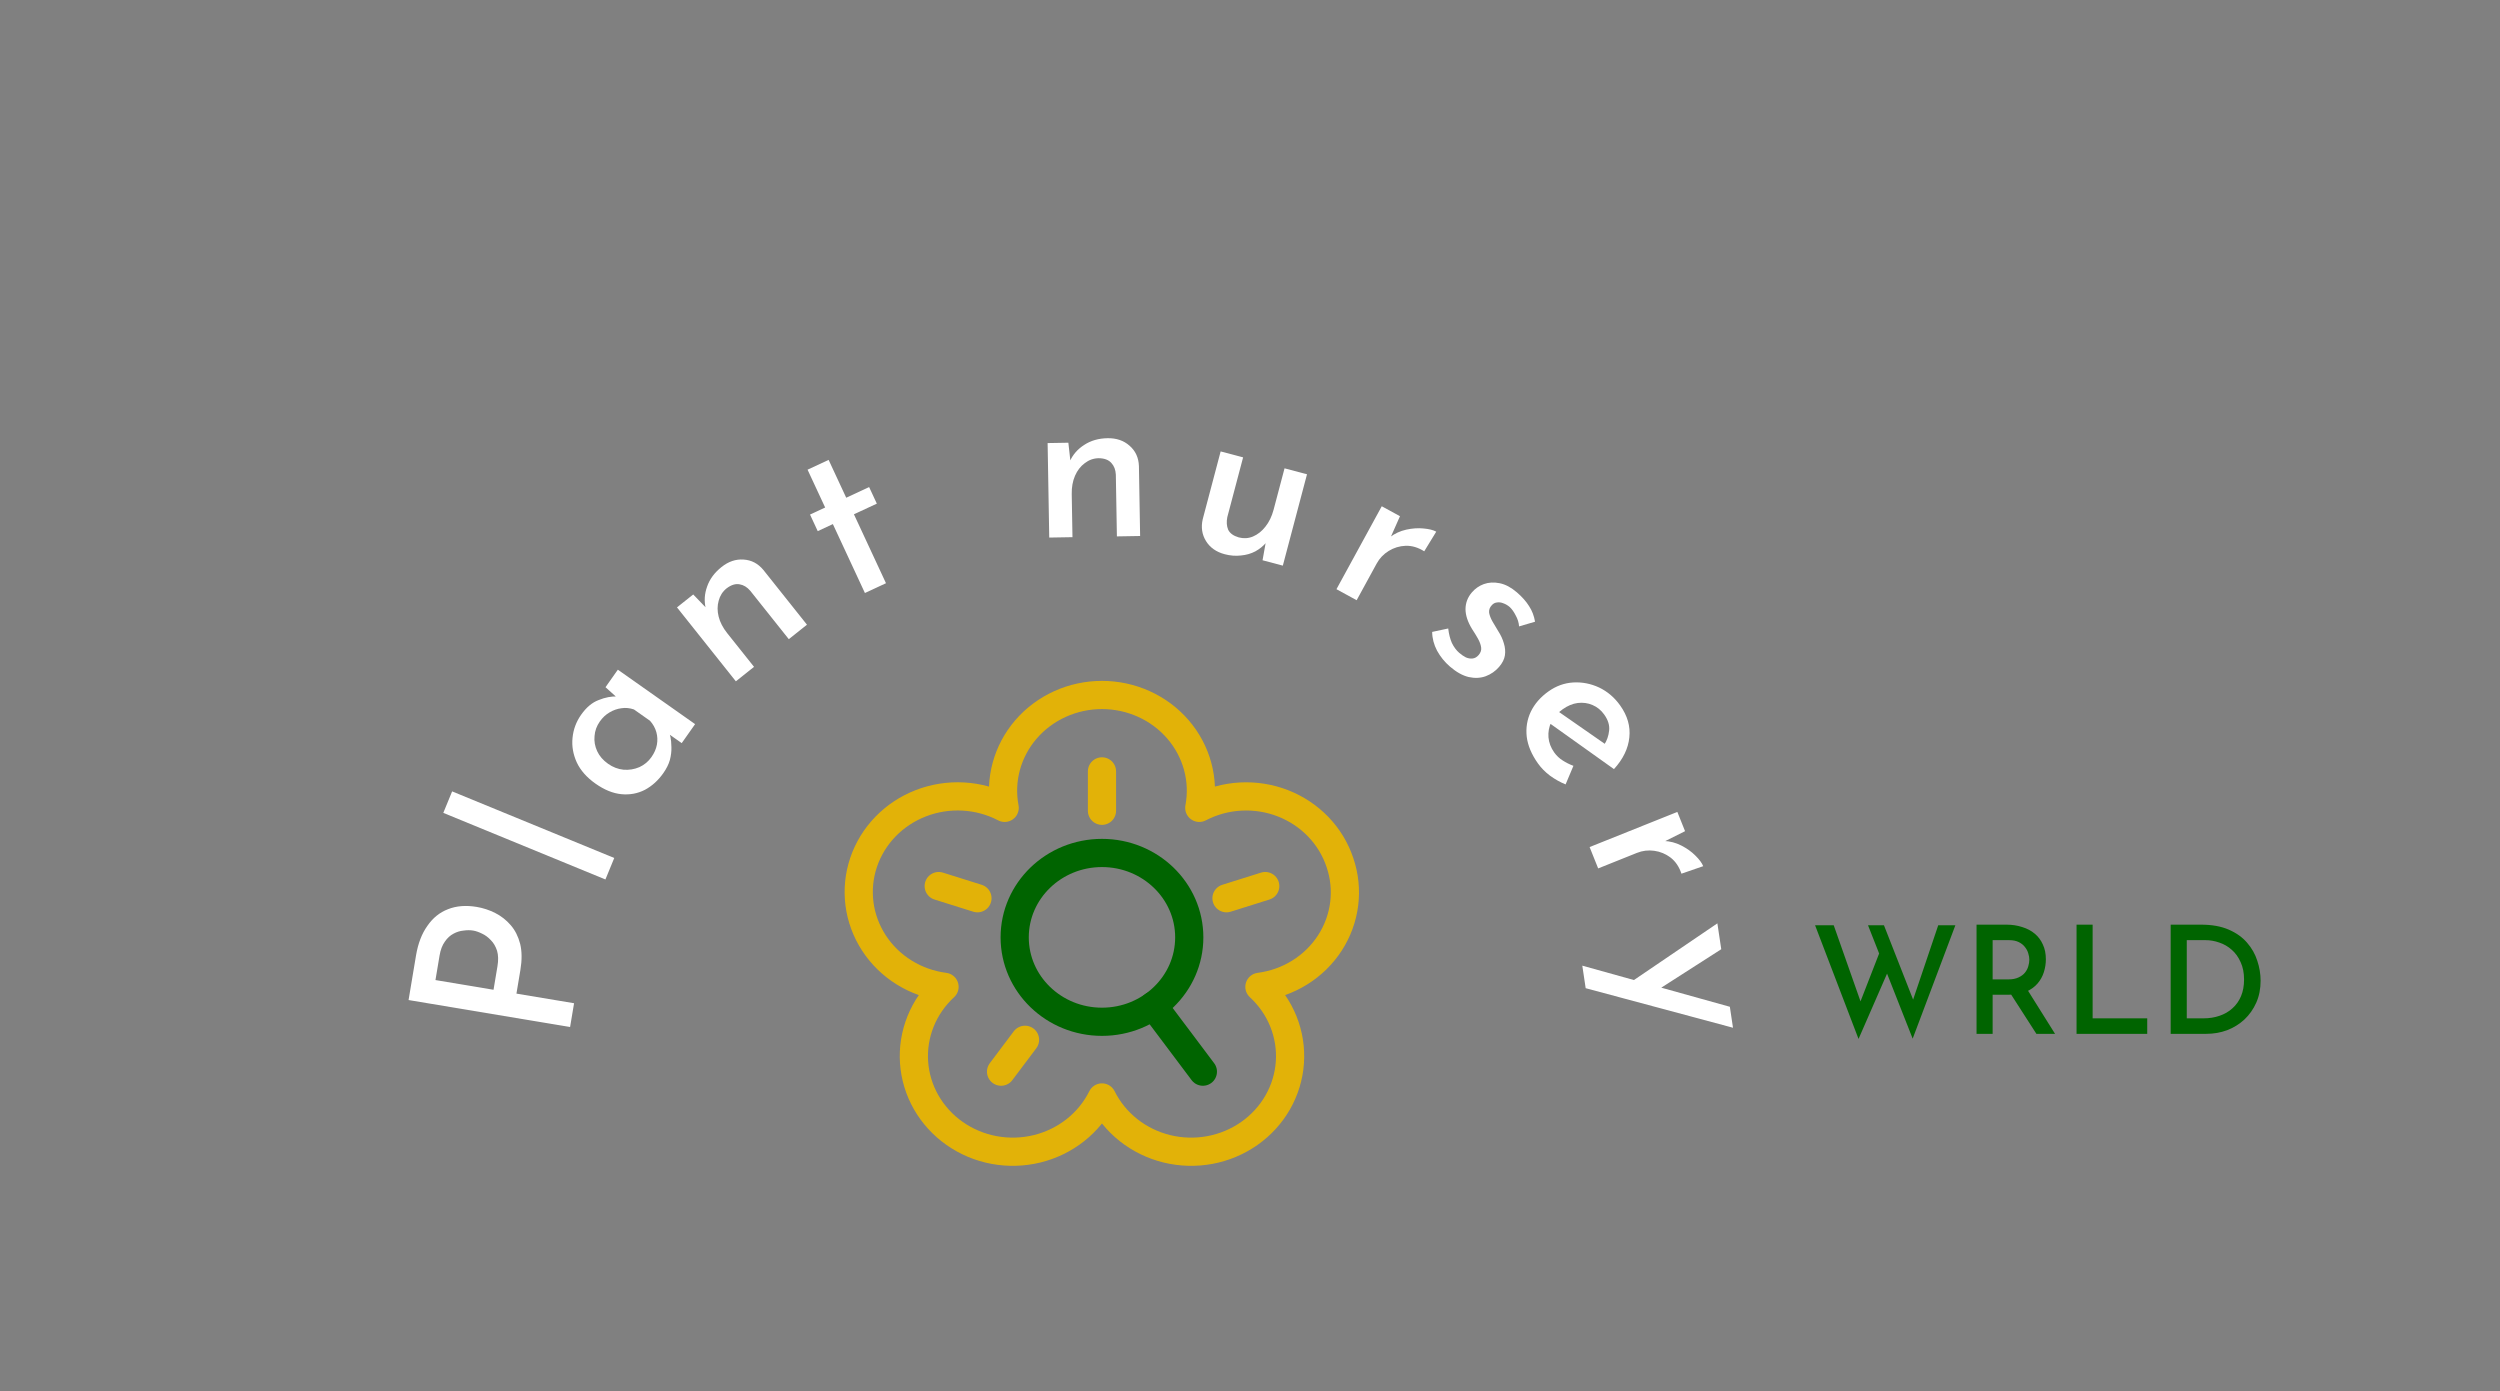 <svg width="532" height="296" viewBox="0 0 532 296" fill="none" xmlns="http://www.w3.org/2000/svg">
<rect x="0" y="0" width="532" height="296" fill="#808080" stroke="none"/>
<path d="M386.248 196.896H390.216L396.232 213.984L395.656 213.76L400.2 202.08L401.768 206.72L395.496 221.088L386.248 196.896ZM397.512 196.896H400.904L407.496 213.696L406.824 213.568L412.456 196.896H416.104L407.016 221.024L397.512 196.896ZM426.976 196.768C428.192 196.768 429.312 196.939 430.336 197.28C431.381 197.6 432.266 198.069 432.992 198.688C433.738 199.307 434.314 200.075 434.72 200.992C435.146 201.888 435.36 202.933 435.36 204.128C435.36 205.045 435.221 205.952 434.944 206.848C434.666 207.744 434.218 208.555 433.6 209.28C432.981 210.005 432.17 210.592 431.168 211.04C430.165 211.467 428.917 211.68 427.424 211.68H424.032V220H420.608V196.768H426.976ZM427.36 208.416C428.234 208.416 428.96 208.277 429.536 208C430.133 207.723 430.592 207.381 430.912 206.976C431.253 206.549 431.488 206.101 431.616 205.632C431.765 205.141 431.84 204.672 431.84 204.224C431.84 203.797 431.765 203.349 431.616 202.88C431.488 202.411 431.253 201.963 430.912 201.536C430.592 201.109 430.154 200.757 429.6 200.48C429.045 200.203 428.362 200.064 427.552 200.064H424.032V208.416H427.36ZM431.296 210.4L437.312 220H433.344L427.232 210.496L431.296 210.4ZM441.889 196.768H445.313V216.704H456.929V220H441.889V196.768ZM461.92 220V196.768H468.384C470.688 196.768 472.651 197.12 474.272 197.824C475.894 198.528 477.195 199.456 478.176 200.608C479.179 201.76 479.904 203.04 480.352 204.448C480.822 205.856 481.056 207.275 481.056 208.704C481.056 210.432 480.747 211.989 480.128 213.376C479.51 214.763 478.667 215.957 477.6 216.96C476.534 217.941 475.307 218.699 473.92 219.232C472.534 219.744 471.062 220 469.504 220H461.92ZM465.344 216.704H468.864C470.123 216.704 471.275 216.523 472.32 216.16C473.387 215.797 474.304 215.264 475.072 214.56C475.862 213.856 476.47 212.992 476.896 211.968C477.323 210.944 477.536 209.771 477.536 208.448C477.536 207.019 477.291 205.781 476.8 204.736C476.331 203.669 475.702 202.795 474.912 202.112C474.123 201.408 473.238 200.896 472.256 200.576C471.296 200.235 470.315 200.064 469.312 200.064H465.344V216.704Z" fill="#006400"/>
<path d="M234.5 217.433C244.758 217.433 253.075 209.391 253.075 199.472C253.075 189.553 244.758 181.512 234.5 181.512C224.242 181.512 215.925 189.553 215.925 199.472C215.925 209.391 224.242 217.433 234.5 217.433Z" stroke="#006400" stroke-width="6" stroke-linecap="round" stroke-linejoin="round"/>
<path d="M269.242 188.557L260.998 191.147" stroke="#E2B208" stroke-width="6" stroke-linecap="round" stroke-linejoin="round"/>
<path d="M255.972 228.049L245.418 214.002" stroke="#006400" stroke-width="6" stroke-linecap="round" stroke-linejoin="round"/>
<path d="M213.028 228.049L218.123 221.268" stroke="#E2B208" stroke-width="6" stroke-linecap="round" stroke-linejoin="round"/>
<path d="M199.758 188.557L208.002 191.147" stroke="#E2B208" stroke-width="6" stroke-linecap="round" stroke-linejoin="round"/>
<path d="M285.141 183.562C284.201 180.725 282.627 178.123 280.529 175.941C278.431 173.76 275.861 172.052 273.003 170.94C270.145 169.827 267.069 169.338 263.993 169.506C260.917 169.675 257.917 170.497 255.207 171.913C255.763 168.979 255.645 165.961 254.861 163.076C254.077 160.19 252.647 157.506 250.671 155.214C248.695 152.922 246.223 151.078 243.428 149.813C240.634 148.547 237.586 147.891 234.5 147.891C231.414 147.891 228.366 148.547 225.572 149.813C222.777 151.078 220.305 152.922 218.329 155.214C216.353 157.506 214.923 160.19 214.139 163.076C213.355 165.961 213.237 168.979 213.793 171.913C211.078 170.495 208.074 169.672 204.993 169.501C201.912 169.33 198.831 169.816 195.966 170.925C193.101 172.033 190.523 173.737 188.415 175.916C186.307 178.095 184.72 180.695 183.766 183.533C182.813 186.37 182.516 189.376 182.897 192.337C183.278 195.298 184.328 198.142 185.972 200.667C187.616 203.192 189.813 205.337 192.41 206.949C195.006 208.562 197.937 209.603 200.995 209.999C198.762 212.057 197.023 214.565 195.903 217.345C194.783 220.126 194.309 223.11 194.514 226.087C194.72 229.064 195.599 231.961 197.091 234.573C198.582 237.185 200.649 239.448 203.146 241.201C205.642 242.955 208.506 244.157 211.536 244.721C214.566 245.286 217.687 245.199 220.679 244.468C223.67 243.737 226.459 242.378 228.847 240.489C231.236 238.6 233.166 236.227 234.5 233.536C235.834 236.227 237.764 238.601 240.152 240.49C242.541 242.379 245.33 243.738 248.321 244.469C251.313 245.2 254.434 245.287 257.464 244.723C260.494 244.158 263.359 242.956 265.855 241.203C268.352 239.449 270.419 237.186 271.911 234.574C273.402 231.962 274.282 229.064 274.487 226.087C274.692 223.11 274.217 220.126 273.097 217.345C271.977 214.565 270.239 212.057 268.005 209.999C271.058 209.605 273.985 208.565 276.576 206.953C279.167 205.341 281.358 203.196 282.994 200.672C284.631 198.148 285.671 195.306 286.042 192.348C286.413 189.391 286.106 186.391 285.141 183.562Z" stroke="#E2B208" stroke-width="6" stroke-linecap="round" stroke-linejoin="round"/>
<path d="M234.5 164.15V172.531" stroke="#E2B208" stroke-width="6" stroke-linecap="round" stroke-linejoin="round"/>
<path d="M88.526 203.34C88.954 200.784 89.759 198.68 90.944 197.028C92.102 195.34 93.565 194.157 95.333 193.479C97.106 192.77 99.145 192.608 101.449 192.993C102.806 193.22 104.113 193.649 105.37 194.281C106.627 194.913 107.732 195.779 108.683 196.879C109.609 197.942 110.279 199.271 110.694 200.865C111.077 202.454 111.092 204.306 110.738 206.42L109.899 211.439L122.161 213.488L121.315 218.554L86.943 212.809L88.526 203.34ZM105.862 205.605C106.073 204.343 106.045 203.251 105.777 202.33C105.477 201.404 105.036 200.649 104.452 200.065C103.874 199.449 103.253 198.989 102.59 198.683C101.901 198.341 101.273 198.122 100.705 198.027C100.073 197.922 99.392 197.921 98.661 198.026C97.903 198.094 97.185 198.315 96.506 198.688C95.796 199.056 95.183 199.619 94.667 200.376C94.119 201.128 93.743 202.12 93.537 203.35L92.666 208.558L105.023 210.624L105.862 205.605Z" fill="white"/>
<path d="M94.336 172.98L96.214 168.407L130.713 182.578L128.835 187.151L94.336 172.98Z" fill="white"/>
<path d="M141.149 164.533C140.061 166.076 138.761 167.255 137.248 168.068C135.71 168.862 134.041 169.174 132.244 169.004C130.446 168.833 128.605 168.084 126.722 166.756C124.865 165.448 123.536 163.944 122.737 162.245C121.956 160.52 121.655 158.781 121.833 157.028C122.004 155.23 122.615 153.586 123.666 152.095C124.772 150.525 126.015 149.483 127.396 148.969C128.768 148.409 130.102 148.155 131.397 148.207L131.831 148.924L128.851 146.236L131.478 142.509L147.918 154.095L145.07 158.136L140.95 155.233L142.235 155.492C142.371 155.744 142.515 156.179 142.668 156.795C142.794 157.393 142.864 158.128 142.877 158.998C142.908 159.842 142.801 160.745 142.554 161.706C142.299 162.623 141.831 163.565 141.149 164.533ZM138.627 161.112C139.235 160.249 139.622 159.367 139.788 158.465C139.953 157.564 139.914 156.675 139.67 155.799C139.427 154.922 138.977 154.116 138.321 153.38L134.908 150.974C134.028 150.667 133.151 150.578 132.278 150.707C131.378 150.816 130.523 151.114 129.711 151.599C128.918 152.058 128.227 152.706 127.637 153.543C126.973 154.484 126.6 155.513 126.518 156.63C126.41 157.728 126.595 158.798 127.074 159.841C127.553 160.883 128.329 161.782 129.401 162.538C130.421 163.257 131.516 163.676 132.685 163.795C133.872 163.888 135 163.704 136.068 163.243C137.111 162.764 137.964 162.054 138.627 161.112Z" fill="white"/>
<path d="M147.517 126.501L150.726 129.837L150.187 129.468C149.815 127.923 149.911 126.374 150.475 124.821C151.018 123.243 152.041 121.856 153.543 120.661C155.02 119.485 156.583 118.956 158.232 119.075C159.906 119.174 161.313 119.914 162.455 121.296L171.723 132.937L167.855 136.016L159.663 125.727C159 124.946 158.244 124.485 157.395 124.343C156.526 124.176 155.606 124.458 154.634 125.191C153.783 125.869 153.217 126.749 152.934 127.833C152.632 128.892 152.629 130.019 152.926 131.214C153.223 132.409 153.83 133.582 154.747 134.734L160.458 141.906L156.59 144.986L144.063 129.252L147.517 126.501Z" fill="white"/>
<path d="M171.848 99.949L176.331 97.864L180.076 105.916L184.95 103.649L186.59 107.174L181.715 109.441L188.537 124.108L184.054 126.193L177.233 111.526L174.012 113.024L172.372 109.499L175.593 108.001L171.848 99.949Z" fill="white"/>
<path d="M227.347 94.21L227.858 98.809L227.656 98.189C228.303 96.737 229.323 95.568 230.716 94.68C232.108 93.76 233.764 93.283 235.684 93.25C237.571 93.217 239.133 93.75 240.368 94.849C241.635 95.948 242.3 97.392 242.363 99.183L242.619 114.061L237.676 114.146L237.449 100.996C237.4 99.973 237.081 99.147 236.495 98.516C235.907 97.855 235.005 97.518 233.789 97.507C232.701 97.526 231.715 97.879 230.831 98.566C229.946 99.222 229.257 100.114 228.764 101.242C228.272 102.371 228.038 103.671 228.064 105.143L228.222 114.31L223.278 114.395L222.932 94.286L227.347 94.21Z" fill="white"/>
<path d="M260.621 117.939C258.826 117.465 257.5 116.535 256.642 115.149C255.784 113.764 255.549 112.212 255.937 110.494L259.755 96.062L264.534 97.327L261.171 110.042C260.971 111.048 261.032 111.941 261.355 112.722C261.718 113.48 262.467 114.026 263.603 114.359C264.655 114.637 265.665 114.574 266.633 114.168C267.64 113.739 268.519 113.045 269.27 112.085C270.059 111.102 270.642 109.899 271.019 108.476L273.351 99.659L278.131 100.924L272.987 120.367L268.671 119.225L269.491 114.626L269.48 115.417C268.849 116.177 268.068 116.815 267.137 117.33C266.215 117.814 265.194 118.107 264.075 118.208C262.948 118.34 261.796 118.25 260.621 117.939Z" fill="white"/>
<path d="M297.915 109.848L295.574 115.133L295.732 114.344C296.792 113.537 297.965 112.993 299.25 112.71C300.534 112.428 301.748 112.343 302.889 112.456C304.074 112.556 304.989 112.783 305.635 113.136L303.077 117.317C301.775 116.497 300.458 116.105 299.125 116.143C297.82 116.195 296.618 116.56 295.519 117.236C294.421 117.912 293.565 118.812 292.951 119.935L288.694 127.728L284.397 125.381L294.039 107.731L297.915 109.848Z" fill="white"/>
<path d="M308.547 141.848C307.432 140.887 306.52 139.763 305.812 138.477C305.125 137.167 304.776 135.831 304.765 134.471L308.183 133.74C308.315 134.91 308.573 135.935 308.956 136.814C309.384 137.69 309.901 138.389 310.507 138.911C310.992 139.329 311.47 139.656 311.941 139.894C312.434 140.107 312.916 140.184 313.388 140.126C313.86 140.069 314.284 139.821 314.66 139.385C315.099 138.876 315.274 138.33 315.185 137.746C315.097 137.163 314.869 136.545 314.503 135.891C314.137 135.238 313.724 134.565 313.264 133.873C312.334 132.354 311.866 130.937 311.859 129.621C311.872 128.281 312.328 127.09 313.227 126.048C313.916 125.248 314.757 124.664 315.751 124.295C316.79 123.923 317.92 123.861 319.141 124.111C320.362 124.36 321.579 125.007 322.791 126.052C323.906 127.013 324.773 127.992 325.391 128.99C326.031 129.963 326.453 131.066 326.658 132.299L323.261 133.3C323.201 132.488 322.962 131.712 322.544 130.971C322.171 130.227 321.752 129.635 321.288 129.193C320.852 128.817 320.389 128.545 319.9 128.377C319.432 128.185 318.974 128.128 318.526 128.207C318.099 128.261 317.74 128.458 317.447 128.797C317.005 129.261 316.818 129.797 316.886 130.405C316.999 131.009 317.251 131.648 317.641 132.323C318.052 132.973 318.441 133.624 318.807 134.278C319.371 135.144 319.776 136.021 320.024 136.91C320.293 137.775 320.367 138.621 320.247 139.446C320.127 140.272 319.711 141.097 319.001 141.921C318.228 142.818 317.279 143.479 316.153 143.903C315.049 144.303 313.839 144.359 312.524 144.071C311.23 143.758 309.905 143.017 308.547 141.848Z" fill="white"/>
<path d="M327.271 162.451C325.917 160.547 325.123 158.658 324.888 156.782C324.68 154.888 324.968 153.113 325.753 151.455C326.564 149.779 327.816 148.338 329.511 147.133C331.128 145.983 332.876 145.349 334.755 145.23C336.678 145.118 338.523 145.476 340.288 146.301C342.072 147.153 343.566 148.426 344.772 150.121C346.33 152.312 346.98 154.579 346.722 156.922C346.483 159.291 345.392 161.539 343.45 163.667L329.348 153.611L331.027 151.003L342.455 158.955L341.362 158.495C341.948 157.608 342.3 156.611 342.417 155.507C342.561 154.384 342.216 153.235 341.381 152.062C340.713 151.123 339.876 150.443 338.869 150.02C337.906 149.605 336.863 149.464 335.739 149.595C334.66 149.734 333.586 150.184 332.517 150.945C331.422 151.724 330.614 152.631 330.095 153.668C329.621 154.713 329.427 155.793 329.514 156.909C329.619 158.051 330.025 159.118 330.729 160.109C331.23 160.813 331.833 161.385 332.539 161.825C333.264 162.292 334.026 162.673 334.825 162.968L333.159 166.921C332 166.45 330.889 165.827 329.826 165.051C328.809 164.282 327.957 163.416 327.271 162.451Z" fill="white"/>
<path d="M358.58 176.873L353.412 179.461L354.035 178.953C355.366 179.005 356.617 179.331 357.788 179.931C358.959 180.53 359.949 181.237 360.758 182.05C361.608 182.882 362.17 183.639 362.444 184.322L357.81 185.921C357.328 184.459 356.56 183.319 355.508 182.499C354.468 181.71 353.309 181.226 352.031 181.049C350.753 180.871 349.52 181.021 348.332 181.497L340.09 184.8L338.268 180.255L356.937 172.774L358.58 176.873Z" fill="white"/>
<path d="M336.714 205.492L368.113 214.242L368.78 218.704L337.431 210.286L336.714 205.492ZM346.866 209.119L365.459 196.487L366.282 201.994L349.895 212.5L346.866 209.119Z" fill="white"/>
</svg>
